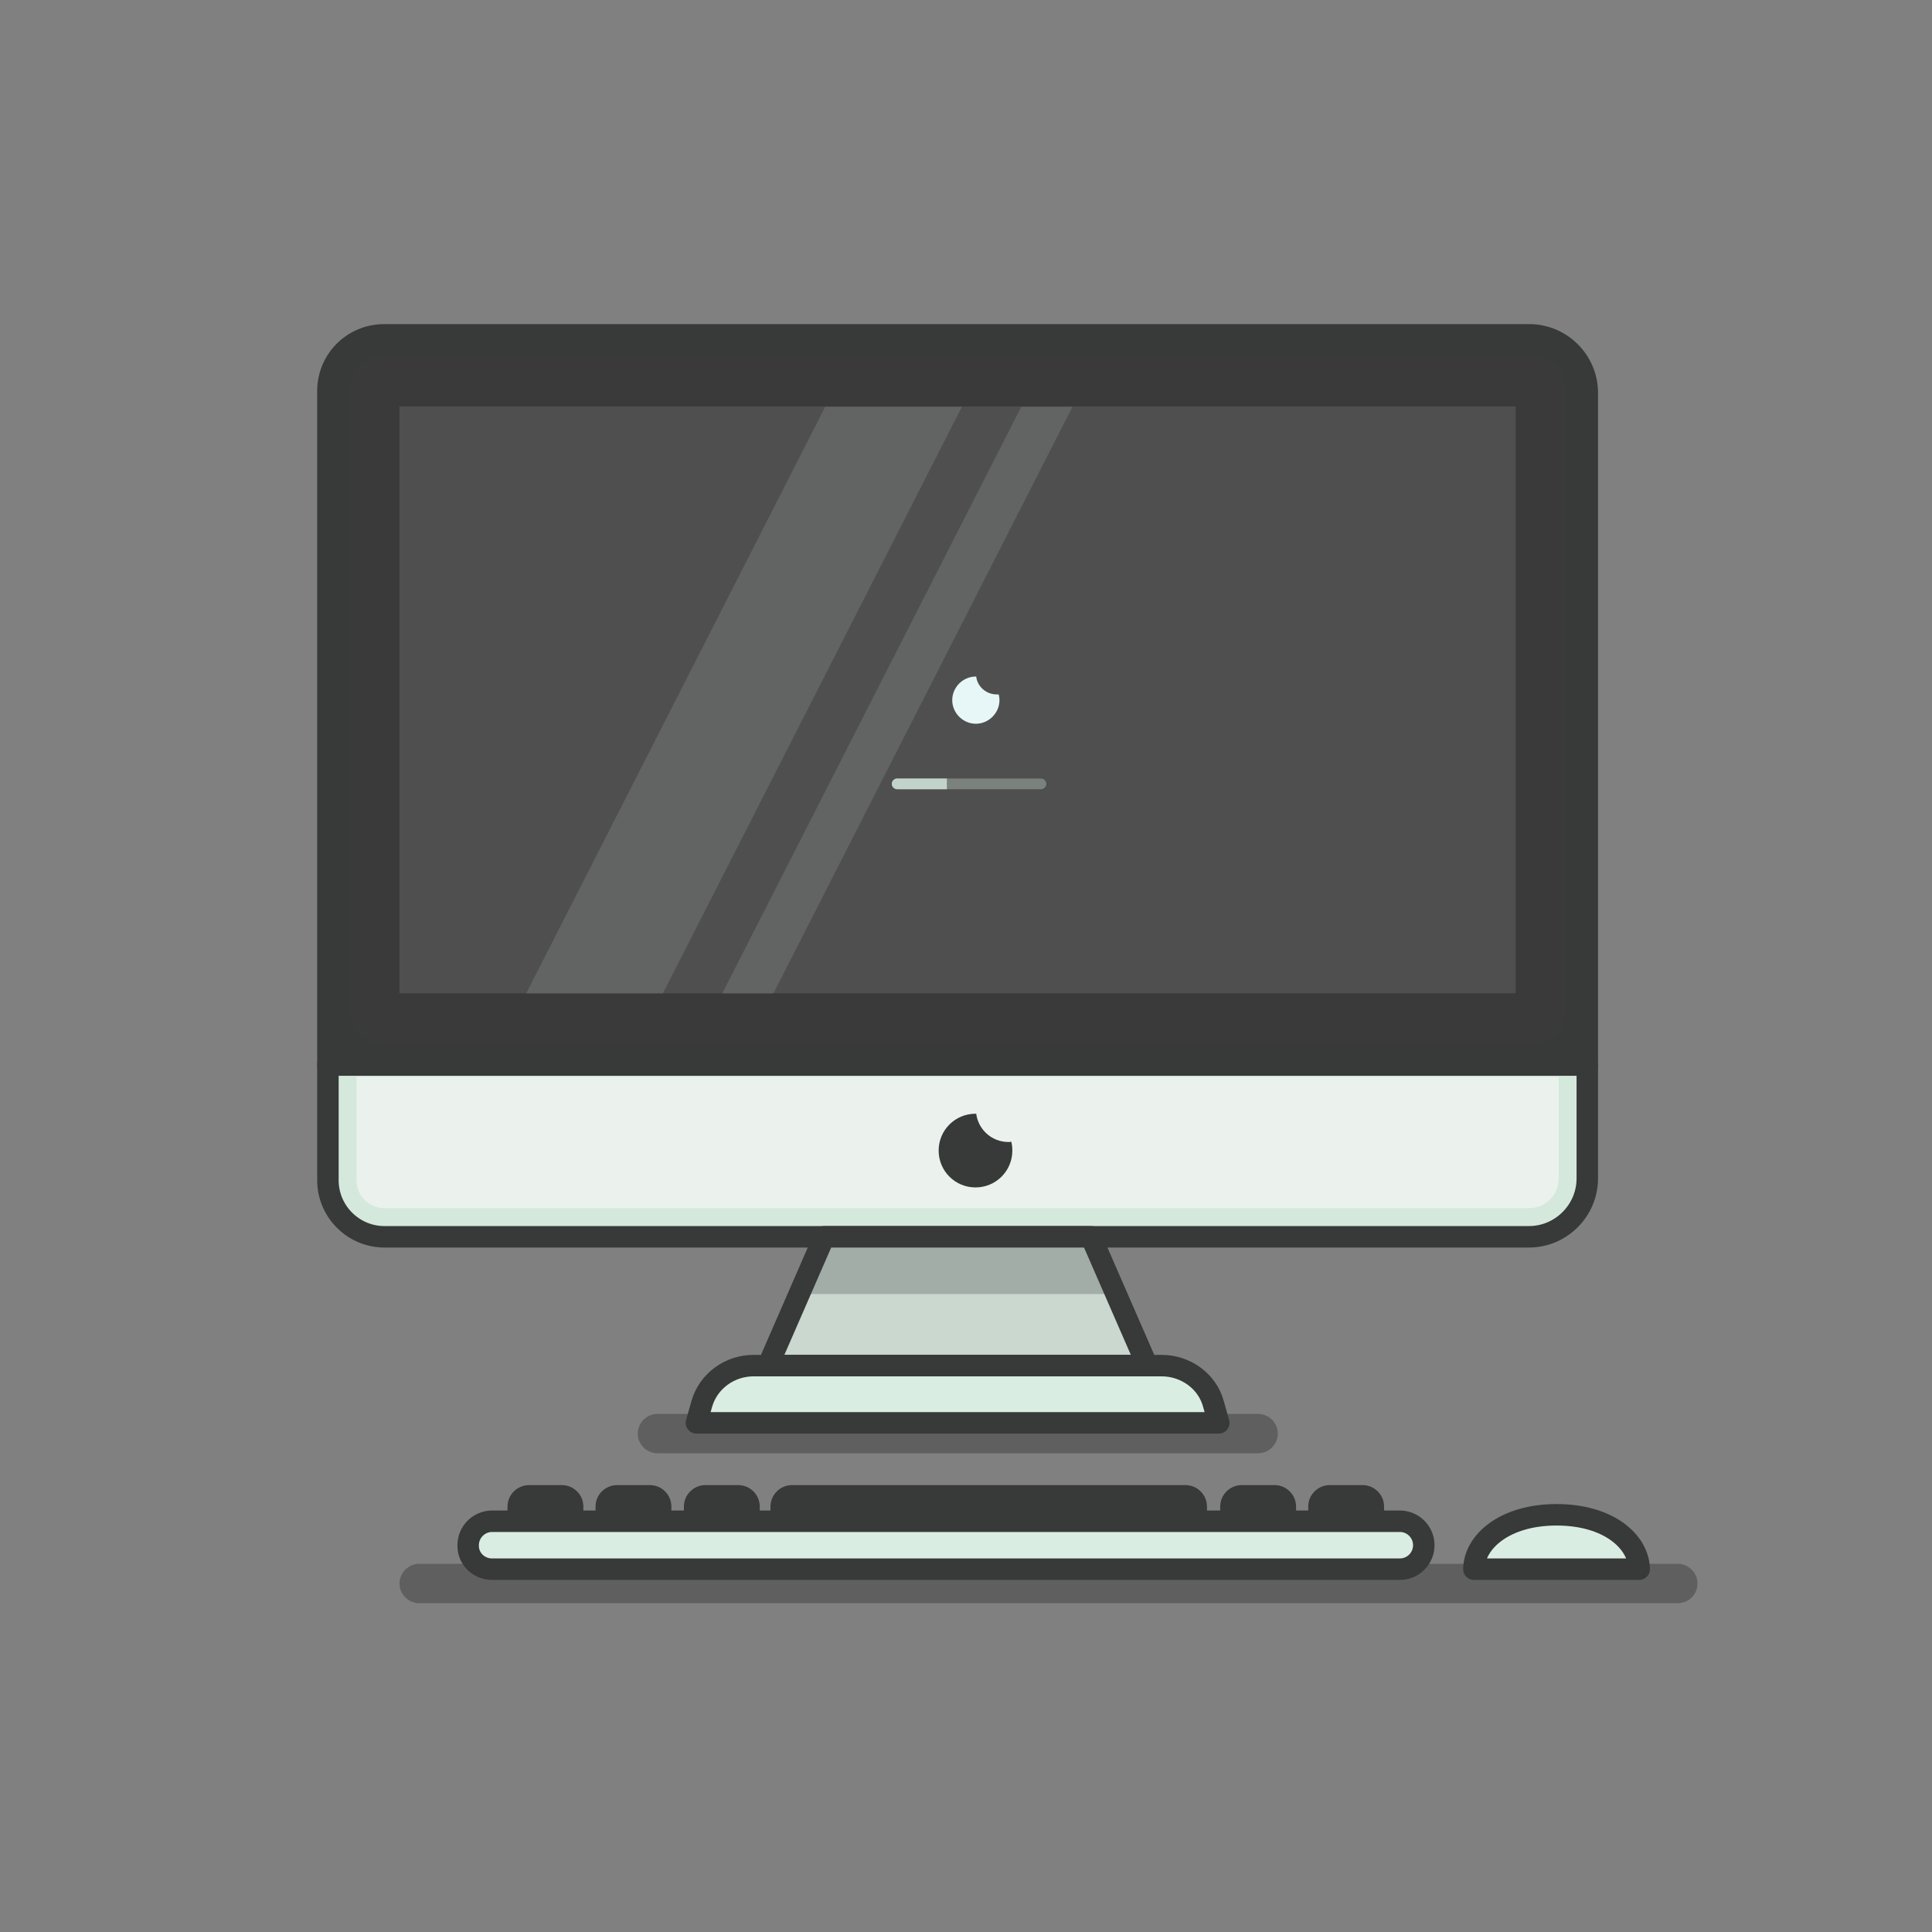 <?xml version="1.0" encoding="UTF-8" standalone="no"?>
<!DOCTYPE svg PUBLIC "-//W3C//DTD SVG 1.1//EN" "http://www.w3.org/Graphics/SVG/1.1/DTD/svg11.dtd">
<svg width="100%" height="100%" viewBox="0 0 1080 1080" version="1.1" xmlns="http://www.w3.org/2000/svg" xmlns:xlink="http://www.w3.org/1999/xlink" xml:space="preserve" xmlns:serif="http://www.serif.com/" style="fill-rule:evenodd;clip-rule:evenodd;stroke-linecap:round;stroke-linejoin:round;stroke-miterlimit:10;">
    <rect x="0" y="0" width="1080" height="1080" fill="#808080" stroke="none"/>
    <g id="day42-imac.svg" transform="matrix(2,0,0,2,538.908,585.182)">
        <g transform="matrix(1,0,0,1,-500,-500)">
            <path id="XMLID_5_" d="M582.2,613.6L414.3,613.6C411.3,613.6 408.8,611.1 408.8,608.1C408.8,605.1 411.3,602.6 414.3,602.6L582.2,602.6C585.2,602.6 587.7,605.1 587.7,608.1C587.7,611.1 585.2,613.6 582.2,613.6Z" style="fill:rgb(28,28,28);fill-opacity:0.32;fill-rule:nonzero;"/>
            <path id="XMLID_3_" d="M699.5,655.5L347.7,655.5C344.7,655.5 342.2,653 342.2,650C342.2,647 344.7,644.5 347.7,644.5L699.5,644.5C702.5,644.5 705,647 705,650C705,653.1 702.5,655.5 699.5,655.5Z" style="fill:rgb(28,28,28);fill-opacity:0.32;fill-rule:nonzero;"/>
            <path id="XMLID_7_" d="M674.2,505.1L322.2,505.1L322.2,316.7C322.2,308 329.2,301 337.9,301L658,301C666.9,301 674.2,308.3 674.2,317.2L674.2,505.1Z" style="fill:rgb(56,57,57);fill-rule:nonzero;"/>
            <path id="XMLID_30_" d="M328.2,490.1L328.2,316.1C328.2,311.1 332.2,307.1 337.2,307.1L659.2,307.1C664.2,307.1 668.2,311.1 668.2,316.1L668.2,490.1C668.2,495.1 664.2,499.1 659.2,499.1L337.2,499.1C332.3,499.1 328.2,495 328.2,490.1Z" style="fill:rgb(58,58,58);fill-rule:nonzero;"/>
            <path id="XMLID_18_" d="M674.2,505.1L322.2,505.1L322.2,316.7C322.2,308 329.2,301 337.9,301L658,301C666.9,301 674.2,308.3 674.2,317.2L674.2,505.1Z" style="fill:none;fill-rule:nonzero;stroke:rgb(56,57,57);stroke-width:6px;"/>
            <g id="XMLID_10_" transform="matrix(-1.83697e-16,1,-1,-1.83697e-16,901.285,-95.18)">
                <rect x="416.2" y="247.1" width="164" height="312" style="fill:rgb(79,79,79);"/>
            </g>
            <path id="XMLID_19_" d="M657.9,553.1L338,553.1C329.3,553.1 322.2,546 322.2,537.3L322.2,505.1L674.2,505.1L674.2,536.8C674.2,545.7 666.9,553.1 657.9,553.1Z" style="fill:rgb(212,232,220);fill-rule:nonzero;"/>
            <path id="XMLID_4_" d="M338,545.1C333.7,545.1 330.2,541.6 330.2,537.3L330.2,508.4L666.2,508.4L666.2,536.8C666.2,541.4 662.5,545.1 657.9,545.1L338,545.1Z" style="fill:rgb(235,242,238);fill-rule:nonzero;"/>
            <path id="XMLID_6_" d="M657.9,553.1L338,553.1C329.3,553.1 322.2,546 322.2,537.3L322.2,505.1L674.2,505.1L674.2,536.8C674.2,545.7 666.9,553.1 657.9,553.1Z" style="fill:none;fill-rule:nonzero;stroke:rgb(56,57,57);stroke-width:6px;"/>
            <path id="XMLID_22_" d="M551.2,589.1L445.2,589.1L460.9,553.1L535.5,553.1L551.2,589.1Z" style="fill:rgb(202,216,208);fill-rule:nonzero;"/>
            <path id="XMLID_27_" d="M542.5,569.1L535.5,553.1L460.9,553.1L453.9,569.1L542.5,569.1Z" style="fill:rgb(161,173,166);fill-rule:nonzero;"/>
            <path id="XMLID_1_" d="M551.2,589.1L445.2,589.1L460.9,553.1L535.5,553.1L551.2,589.1Z" style="fill:none;fill-rule:nonzero;stroke:rgb(56,57,57);stroke-width:6px;"/>
            <path id="XMLID_23_" d="M571.2,605.1L425.2,605.1L426.7,599.8C428.5,593.5 434.4,589.1 441.2,589.1L555.2,589.1C562,589.1 568,593.5 569.7,599.8L571.2,605.1Z" style="fill:rgb(218,237,226);fill-rule:nonzero;"/>
            <path id="XMLID_9_" d="M571.2,605.1L425.2,605.1L426.7,599.8C428.5,593.5 434.4,589.1 441.2,589.1L555.2,589.1C562,589.1 568,593.5 569.7,599.8L571.2,605.1Z" style="fill:none;fill-rule:nonzero;stroke:rgb(56,57,57);stroke-width:6px;"/>
            <path id="XMLID_24_" d="M368.1,646L621.8,646C625.5,646 628.5,643 628.5,639.3C628.5,635.6 625.5,632.6 621.8,632.6L368.1,632.6C364.4,632.6 361.4,635.6 361.4,639.3C361.3,643 364.3,646 368.1,646Z" style="fill:rgb(218,237,226);fill-rule:nonzero;"/>
            <path id="XMLID_8_" d="M368.1,646L621.8,646C625.5,646 628.5,643 628.5,639.3C628.5,635.6 625.5,632.6 621.8,632.6L368.1,632.6C364.4,632.6 361.4,635.6 361.4,639.3C361.3,643 364.3,646 368.1,646Z" style="fill:none;fill-rule:nonzero;stroke:rgb(56,57,57);stroke-width:6px;"/>
            <path id="XMLID_11_" d="M445.9,632.5L567.9,632.5L567.9,628.5C567.9,625.2 565.2,622.5 561.9,622.5L451.9,622.5C448.6,622.5 445.9,625.2 445.9,628.5L445.9,632.5Z" style="fill:rgb(56,57,57);fill-rule:nonzero;"/>
            <path id="XMLID_13_" d="M421.7,632.5L442.9,632.5L442.9,628.5C442.9,625.2 440.2,622.5 436.9,622.5L427.7,622.5C424.4,622.5 421.7,625.2 421.7,628.5L421.7,632.5Z" style="fill:rgb(56,57,57);fill-rule:nonzero;"/>
            <path id="XMLID_14_" d="M397,632.5L418.2,632.5L418.2,628.5C418.2,625.2 415.5,622.5 412.2,622.5L403,622.5C399.7,622.5 397,625.2 397,628.5L397,632.5Z" style="fill:rgb(56,57,57);fill-rule:nonzero;"/>
            <path id="XMLID_17_" d="M596.2,632.5L617.4,632.5L617.4,628.5C617.4,625.2 614.7,622.5 611.4,622.5L602.2,622.5C598.9,622.5 596.2,625.2 596.2,628.5L596.2,632.5Z" style="fill:rgb(56,57,57);fill-rule:nonzero;"/>
            <path id="XMLID_16_" d="M571.6,632.5L592.8,632.5L592.8,628.5C592.8,625.2 590.1,622.5 586.8,622.5L577.6,622.5C574.3,622.5 571.6,625.2 571.6,628.5L571.6,632.5Z" style="fill:rgb(56,57,57);fill-rule:nonzero;"/>
            <path id="XMLID_15_" d="M372.4,632.5L393.6,632.5L393.6,628.5C393.6,625.2 390.9,622.5 387.6,622.5L378.4,622.5C375.1,622.5 372.4,625.2 372.4,628.5L372.4,632.5Z" style="fill:rgb(56,57,57);fill-rule:nonzero;"/>
            <path id="XMLID_25_" d="M688.7,646C688.6,638.4 680.3,630.8 665.6,630.8C651,630.8 642.6,638.4 642.5,646L688.7,646Z" style="fill:rgb(218,237,226);fill-rule:nonzero;"/>
            <path id="XMLID_20_" d="M688.7,646C688.6,638.4 680.3,630.8 665.6,630.8C651,630.8 642.6,638.4 642.5,646L688.7,646Z" style="fill:none;fill-rule:nonzero;stroke:rgb(56,57,57);stroke-width:6px;"/>
            <path id="XMLID_21_" d="M512.4,526.6C507.8,526.6 504,523.2 503.4,518.7L503.2,518.7C497.5,518.7 492.9,523.3 492.9,529C492.9,534.7 497.5,539.3 503.2,539.3C508.9,539.3 513.5,534.7 513.5,529C513.5,528.1 513.4,527.3 513.2,526.5C512.9,526.6 512.7,526.6 512.4,526.6Z" style="fill:rgb(56,57,57);fill-rule:nonzero;"/>
            <path id="XMLID_31_" d="M509.1,401.5C506.2,401.5 503.7,399.3 503.4,396.5L503.3,396.5C499.7,396.5 496.7,399.5 496.7,403.1C496.7,406.7 499.7,409.7 503.3,409.7C506.9,409.7 509.9,406.7 509.9,403.1C509.9,402.5 509.8,402 509.7,401.5L509.1,401.5Z" style="fill:rgb(231,247,247);fill-rule:nonzero;"/>
            <path id="XMLID_28_" d="M377.6,485.1L415.8,485.1L499.4,321.1L461.2,321.1L377.6,485.1Z" style="fill:rgb(194,211,201);fill-opacity:0.16;fill-rule:nonzero;"/>
            <path id="XMLID_29_" d="M446.7,485.1L530.3,321.1L516,321.1L432.4,485.1L446.7,485.1Z" style="fill:rgb(194,211,201);fill-opacity:0.16;fill-rule:nonzero;"/>
            <g id="XMLID_32_" opacity="0.38">
                <path id="XMLID_34_" d="M521.5,428L481.3,428C480.5,428 479.8,427.3 479.8,426.5C479.8,425.7 480.5,425 481.3,425L521.5,425C522.3,425 523,425.7 523,426.5C523,427.3 522.3,428 521.5,428Z" style="fill:rgb(194,211,201);fill-rule:nonzero;"/>
            </g>
            <path id="XMLID_37_" d="M495.2,425L481.3,425C480.5,425 479.8,425.7 479.8,426.5C479.8,427.3 480.5,428 481.3,428L495.2,428L495.2,425Z" style="fill:rgb(194,211,201);fill-rule:nonzero;"/>
        </g>
    </g>
</svg>
